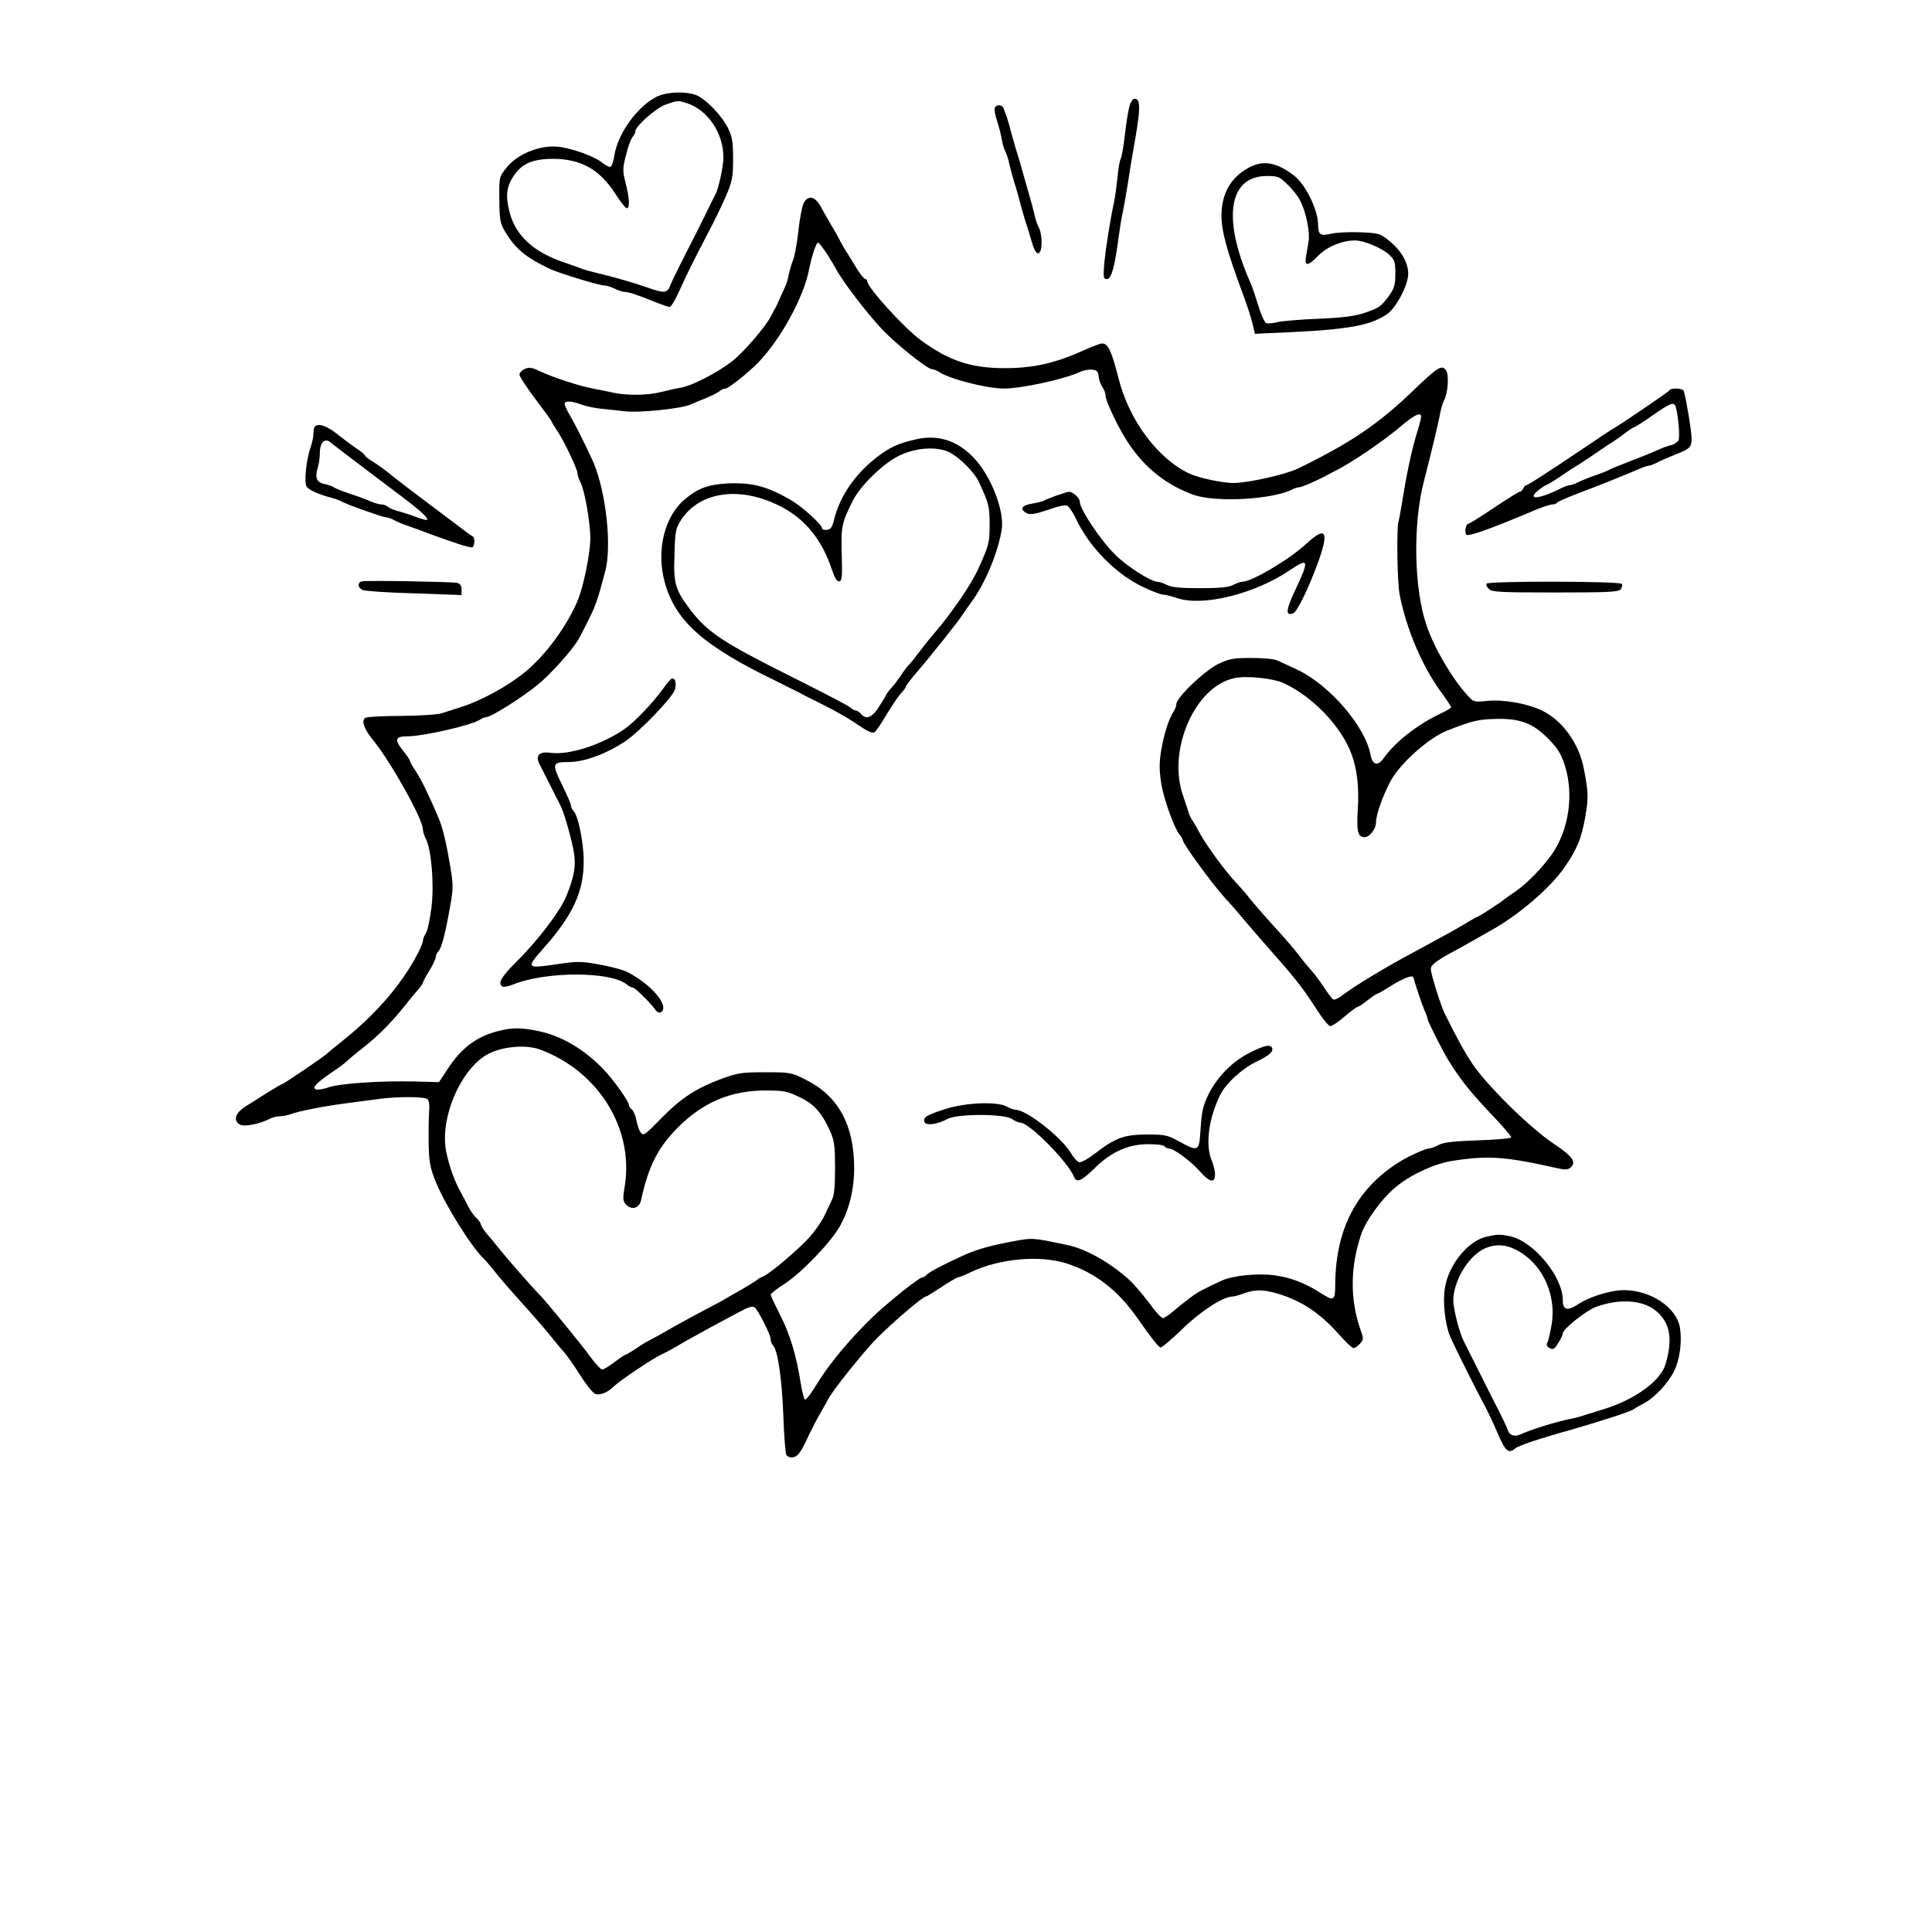 <?xml version="1.0" standalone="no"?>
<!DOCTYPE svg PUBLIC "-//W3C//DTD SVG 20010904//EN"
 "http://www.w3.org/TR/2001/REC-SVG-20010904/DTD/svg10.dtd">
<svg version="1.0" xmlns="http://www.w3.org/2000/svg"
 width="900pt" height="900pt" viewBox="0 0 900 900"
 preserveAspectRatio="xMidYMid meet">
<g transform="translate(0,900) scale(0.1,-0.1)"
fill="#000000" stroke="none">
<path d="M3058 8549 c-90 -46 -181 -173 -196 -273 -4 -27 -12 -51 -18 -53 -6
-2 -24 7 -40 20 -31 26 -124 61 -192 72 -87 14 -200 -29 -253 -97 -34 -42 -34
-43 -33 -148 1 -92 4 -110 25 -146 48 -81 96 -122 209 -176 45 -21 231 -78
256 -78 10 0 32 -7 48 -15 15 -8 37 -15 47 -15 18 0 60 -14 151 -51 26 -10 52
-19 58 -19 6 0 27 35 46 78 37 82 64 136 135 272 25 47 61 121 80 165 31 73
34 89 34 175 0 79 -4 103 -23 142 -27 55 -93 126 -140 151 -45 23 -144 21
-194 -4z m143 -30 c98 -33 170 -141 169 -255 -1 -43 -22 -139 -37 -169 -6 -11
-29 -58 -52 -105 -23 -47 -65 -130 -94 -186 -28 -55 -57 -114 -64 -132 -14
-38 -27 -40 -108 -11 -62 22 -168 52 -245 70 -25 6 -54 14 -65 19 -11 4 -45
17 -75 27 -143 47 -228 125 -256 234 -20 74 -15 120 19 170 38 57 89 79 183
79 130 0 217 -49 290 -162 24 -38 48 -68 54 -68 15 0 12 49 -6 119 -14 55 -14
66 2 128 9 38 23 75 30 84 8 8 14 21 14 28 0 23 96 108 141 124 55 19 59 20
100 6z"/>
<path d="M5261 8503 c-6 -21 -15 -80 -21 -132 -6 -51 -14 -101 -19 -110 -5 -9
-12 -47 -15 -86 -4 -38 -11 -90 -16 -115 -20 -92 -39 -217 -46 -287 -5 -67 -4
-73 13 -73 20 0 36 57 54 195 5 39 13 88 18 110 5 22 16 85 25 140 8 55 20
127 26 160 34 189 35 235 5 235 -8 0 -19 -16 -24 -37z"/>
<path d="M4634 8497 c-3 -8 2 -34 10 -58 8 -24 18 -62 22 -84 3 -22 11 -49 17
-60 6 -11 14 -36 18 -55 4 -19 15 -60 24 -90 10 -30 23 -77 30 -105 7 -27 18
-63 23 -80 6 -16 18 -56 27 -87 10 -37 21 -58 31 -58 21 0 22 87 1 125 -6 11
-14 36 -18 55 -4 19 -15 60 -24 90 -9 30 -22 78 -30 105 -7 28 -18 64 -23 80
-6 17 -18 59 -28 95 -9 36 -20 74 -24 85 -5 11 -11 28 -14 38 -6 20 -34 23
-42 4z"/>
<path d="M5819 8220 c-85 -45 -129 -122 -129 -225 0 -72 26 -166 100 -365 18
-47 37 -107 44 -135 l12 -50 39 2 c386 15 490 32 576 89 43 30 99 136 99 189
0 51 -32 107 -86 151 -45 37 -49 38 -138 42 -50 2 -111 -1 -136 -7 -51 -11
-59 -5 -60 44 -1 70 -59 187 -113 228 -80 61 -142 72 -208 37z m179 -80 c23
-21 50 -56 60 -77 27 -55 45 -145 38 -187 -3 -20 -9 -52 -12 -71 -8 -47 8 -46
57 4 39 41 112 71 171 71 42 0 127 -36 160 -67 25 -24 28 -34 28 -88 0 -52 -5
-68 -28 -101 -39 -53 -48 -59 -117 -82 -45 -15 -100 -22 -215 -27 -85 -3 -171
-11 -191 -16 -20 -5 -43 -7 -51 -4 -7 3 -24 40 -37 83 -13 42 -29 91 -37 107
-131 297 -101 495 77 495 52 0 60 -3 97 -40z"/>
<path d="M3746 8058 c-8 -13 -20 -70 -26 -128 -6 -58 -18 -121 -25 -140 -8
-19 -17 -51 -21 -70 -3 -19 -10 -41 -14 -50 -4 -8 -15 -33 -25 -55 -9 -22 -21
-47 -26 -55 -5 -8 -12 -22 -16 -30 -21 -46 -131 -174 -185 -215 -73 -55 -184
-112 -237 -121 -20 -3 -61 -13 -91 -20 -62 -16 -155 -17 -220 -4 -25 6 -69 14
-98 20 -61 11 -187 52 -250 82 -35 17 -48 18 -68 9 -13 -6 -24 -18 -24 -26 0
-9 34 -61 75 -115 41 -54 75 -101 75 -104 0 -3 12 -22 26 -43 31 -46 94 -178
94 -197 0 -8 6 -27 14 -43 20 -38 46 -188 46 -260 0 -67 -30 -217 -56 -283
-48 -121 -153 -264 -252 -344 -77 -62 -197 -128 -286 -157 -34 -11 -77 -25
-96 -31 -20 -7 -100 -12 -190 -13 -85 0 -161 -4 -168 -9 -20 -12 -6 -53 37
-105 83 -102 231 -367 231 -414 0 -10 6 -30 14 -45 26 -51 39 -212 26 -319 -7
-54 -18 -108 -26 -120 -8 -12 -14 -29 -14 -36 0 -8 -12 -36 -26 -63 -73 -139
-190 -275 -339 -395 -44 -35 -82 -67 -85 -70 -8 -9 -199 -139 -205 -139 -3 0
-34 -18 -68 -39 -34 -22 -81 -51 -104 -66 -47 -29 -58 -66 -25 -84 20 -11 90
3 134 25 14 8 37 14 51 14 14 0 38 5 52 10 37 14 154 37 255 50 47 6 114 15
150 20 84 12 211 12 229 1 10 -7 13 -24 10 -63 -2 -29 -3 -97 -2 -151 2 -83 7
-108 34 -175 46 -111 168 -305 224 -357 6 -5 27 -30 47 -55 19 -25 80 -95 134
-155 55 -61 115 -130 134 -155 19 -24 45 -55 57 -68 12 -13 46 -61 75 -107 29
-46 61 -86 72 -89 25 -6 56 7 86 36 28 27 184 132 221 148 13 6 40 20 59 31
57 35 285 159 335 183 18 9 34 11 41 5 17 -14 74 -127 74 -147 0 -10 5 -23 11
-29 22 -22 41 -152 48 -323 3 -96 10 -181 14 -187 12 -18 42 -16 58 5 8 9 23
35 33 57 28 60 52 106 75 145 11 19 24 42 28 50 17 37 162 218 226 284 80 80
216 196 230 196 3 0 36 20 74 45 37 25 72 45 77 45 5 0 33 11 61 25 134 63
320 79 445 39 132 -43 237 -124 326 -251 72 -102 99 -136 110 -140 5 -2 50 36
100 84 84 83 191 153 235 153 8 0 32 7 54 15 52 19 91 18 156 -1 112 -33 199
-91 289 -193 30 -34 59 -61 65 -61 7 0 20 9 30 20 18 20 18 23 2 68 -49 141
-47 294 5 445 23 65 100 170 166 222 68 55 177 105 257 117 165 26 246 21 485
-33 39 -9 53 -9 65 1 31 26 12 53 -80 114 -109 73 -310 271 -377 372 -39 59
-72 119 -130 237 -12 25 -38 102 -54 162 -13 48 -12 51 11 70 13 11 46 31 72
45 38 20 151 84 210 118 121 71 256 189 317 276 62 88 83 139 101 241 15 88
15 114 -7 225 -22 117 -101 226 -197 271 -68 32 -175 51 -251 44 -64 -6 -66
-6 -95 27 -71 78 -153 218 -189 323 -60 172 -65 480 -11 680 24 92 67 269 74
310 4 22 12 49 18 60 19 36 24 119 9 140 -20 27 -37 16 -150 -92 -166 -160
-294 -246 -540 -366 -58 -28 -233 -67 -301 -67 -48 0 -159 23 -200 42 -149 67
-286 250 -335 448 -32 125 -48 160 -76 160 -8 0 -42 -13 -76 -28 -141 -64
-242 -87 -378 -87 -157 0 -259 34 -390 130 -79 58 -250 246 -250 275 0 6 -4
10 -9 10 -5 0 -22 21 -38 46 -15 26 -36 58 -45 73 -10 14 -24 40 -33 56 -8 17
-28 53 -45 80 -16 28 -34 59 -40 70 -28 58 -60 70 -84 33z m106 -240 c18 -29
35 -57 38 -63 31 -61 144 -209 219 -289 71 -74 212 -186 233 -186 8 0 22 -6
33 -13 47 -32 222 -77 301 -77 82 0 276 42 352 76 18 9 45 14 60 12 22 -2 28
-9 30 -33 2 -16 10 -38 18 -49 8 -11 14 -28 14 -38 0 -27 64 -161 111 -229 76
-112 176 -190 299 -234 105 -37 371 -22 462 26 10 5 23 9 29 9 7 0 33 10 58
21 48 22 58 27 129 65 74 39 213 135 285 196 65 55 97 71 97 47 0 -6 -6 -32
-14 -58 -30 -95 -53 -205 -76 -351 -6 -36 -13 -71 -15 -79 -10 -26 -6 -286 5
-341 32 -161 103 -329 191 -451 27 -37 49 -70 49 -73 0 -4 -21 -17 -47 -29
-109 -51 -215 -134 -269 -211 -27 -37 -51 -29 -60 20 -25 131 -191 324 -342
395 -37 17 -78 36 -91 42 -13 7 -67 12 -120 12 -85 0 -103 -3 -156 -28 -63
-31 -195 -156 -195 -187 0 -8 -6 -24 -13 -35 -22 -32 -45 -105 -58 -182 -9
-57 -9 -88 0 -150 12 -76 61 -212 88 -244 7 -8 13 -19 13 -23 0 -16 141 -209
198 -271 21 -22 62 -69 92 -105 30 -36 69 -81 86 -100 143 -161 179 -206 244
-307 29 -46 59 -83 67 -83 8 0 39 20 67 45 29 25 57 45 61 45 4 0 24 13 45 30
21 16 41 30 44 30 4 0 25 12 49 27 68 44 117 64 121 50 10 -37 40 -126 52
-154 8 -17 14 -34 14 -39 0 -10 65 -139 93 -186 55 -91 107 -156 198 -252 55
-57 99 -108 99 -114 0 -5 -63 -11 -152 -14 -116 -4 -161 -9 -185 -21 -18 -10
-38 -17 -46 -17 -14 0 -82 -30 -122 -53 -209 -123 -313 -315 -315 -579 0 -79
-5 -82 -73 -38 -70 44 -135 69 -209 79 -77 11 -195 -1 -245 -24 -93 -43 -111
-52 -148 -80 -22 -16 -57 -44 -78 -62 -20 -18 -43 -33 -50 -33 -7 0 -35 30
-62 68 -28 37 -66 82 -85 101 -86 82 -208 153 -297 171 -168 35 -160 35 -261
16 -97 -18 -160 -36 -217 -61 -81 -36 -168 -81 -177 -92 -6 -7 -15 -13 -20
-13 -16 0 -159 -115 -234 -186 -107 -104 -205 -222 -259 -312 -26 -43 -48 -72
-55 -72 -4 0 -13 35 -20 77 -21 132 -49 224 -95 316 -25 49 -45 92 -45 96 0 5
28 27 63 49 80 52 216 193 259 269 44 78 67 170 67 273 0 199 -74 335 -225
410 -67 34 -72 35 -189 35 -108 0 -128 -3 -200 -29 -122 -45 -192 -91 -284
-185 -76 -78 -84 -84 -96 -67 -8 10 -16 35 -20 56 -4 22 -13 44 -21 51 -8 6
-14 16 -14 21 0 17 -74 121 -120 168 -90 93 -194 154 -298 176 -84 18 -127 18
-195 0 -97 -25 -168 -79 -229 -172 l-43 -65 -115 3 c-156 4 -350 -9 -402 -28
-23 -8 -49 -12 -56 -9 -20 7 1 30 76 81 31 21 62 44 67 50 6 6 39 34 75 62 72
57 136 121 196 197 21 27 49 61 62 75 12 14 22 28 22 32 0 4 14 30 30 56 17
27 30 56 30 64 0 8 6 20 12 26 15 15 33 84 55 210 15 86 15 99 0 190 -19 110
-34 173 -52 217 -39 94 -83 185 -107 221 -16 23 -28 45 -28 49 0 4 -13 24 -30
45 -44 55 -40 70 18 70 73 0 298 51 337 77 11 7 25 13 32 13 22 0 170 94 239
151 61 50 163 164 190 213 7 11 28 53 47 91 32 64 43 96 76 222 32 118 5 365
-54 508 -22 51 -85 178 -110 220 -13 22 -24 46 -25 53 0 16 31 15 77 -2 21 -8
63 -17 93 -20 30 -3 80 -8 110 -12 67 -8 259 12 303 30 18 8 52 22 77 32 25
10 52 24 61 31 8 7 21 13 29 13 13 0 105 73 150 119 106 108 215 308 239 436
12 60 33 125 42 125 4 0 22 -24 41 -52z m2127 -2000 c134 -61 269 -201 317
-331 26 -70 36 -157 29 -260 -6 -102 0 -127 33 -127 22 0 52 39 52 69 0 34 30
121 66 189 43 83 177 203 264 238 120 47 145 53 230 55 109 3 171 -20 240 -90
44 -44 61 -70 78 -122 45 -135 22 -303 -59 -419 -44 -62 -116 -136 -167 -171
-23 -16 -48 -33 -55 -39 -16 -14 -118 -80 -123 -80 -2 0 -21 -10 -42 -23 -40
-25 -114 -66 -257 -143 -121 -64 -281 -161 -327 -197 -20 -16 -41 -26 -47 -23
-6 4 -26 30 -45 59 -19 29 -45 63 -57 76 -12 13 -38 44 -57 70 -19 25 -74 89
-122 141 -47 52 -96 109 -109 125 -12 17 -39 48 -60 70 -54 57 -145 182 -175
239 -14 27 -30 54 -35 60 -4 6 -11 20 -14 31 -3 11 -15 47 -26 79 -74 212 55
508 239 547 56 12 179 0 229 -23z m-3464 -1707 c270 -99 437 -365 396 -632
-11 -67 -10 -74 7 -92 26 -25 60 -15 68 21 35 161 79 247 174 342 117 116 245
170 405 170 85 0 102 -3 158 -30 69 -32 107 -75 146 -164 18 -41 21 -68 21
-168 0 -82 -4 -128 -14 -146 -7 -15 -22 -47 -34 -72 -11 -25 -42 -70 -68 -100
-50 -57 -190 -176 -221 -187 -10 -4 -20 -9 -23 -13 -3 -3 -34 -23 -70 -44 -36
-20 -72 -41 -80 -46 -8 -5 -46 -26 -85 -46 -71 -37 -149 -80 -220 -121 -22
-12 -47 -26 -55 -30 -8 -3 -34 -19 -57 -35 -23 -15 -44 -28 -48 -28 -3 0 -27
-16 -52 -35 -25 -19 -51 -35 -58 -35 -6 0 -33 29 -59 65 -42 58 -201 251 -230
281 -31 31 -149 165 -184 209 -22 28 -52 64 -66 80 -14 17 -25 35 -26 41 0 6
-9 19 -19 28 -11 10 -27 32 -36 49 -9 18 -26 50 -38 72 -28 50 -52 114 -67
183 -37 163 73 411 208 469 69 30 167 36 227 14z"/>
<path d="M4270 6954 c-86 -19 -125 -37 -188 -86 -99 -77 -169 -179 -196 -286
-8 -37 -16 -48 -33 -50 -13 -2 -23 1 -23 6 0 18 -93 102 -148 134 -110 63
-178 81 -292 76 -91 -5 -138 -22 -200 -74 -96 -81 -134 -241 -93 -388 50 -180
180 -295 519 -459 54 -27 106 -53 114 -57 8 -5 56 -29 106 -54 50 -24 121 -65
158 -91 52 -35 71 -43 81 -35 7 6 33 43 56 83 24 40 53 83 66 97 13 14 23 28
23 32 0 4 26 38 58 75 66 77 192 236 207 261 6 9 22 33 37 53 66 87 130 241
145 347 11 84 -50 243 -127 325 -76 83 -168 114 -270 91z m151 -60 c48 -24
117 -92 139 -139 47 -102 50 -114 50 -199 0 -85 -3 -96 -53 -206 -34 -75 -124
-206 -204 -299 -21 -24 -55 -67 -76 -95 -20 -27 -41 -52 -45 -55 -4 -4 -20
-24 -35 -47 -15 -22 -36 -50 -46 -60 -10 -11 -20 -24 -22 -29 -2 -6 -18 -31
-34 -57 -31 -51 -61 -62 -85 -33 -7 8 -17 15 -23 15 -6 0 -18 7 -27 15 -9 8
-126 69 -260 136 -329 164 -404 213 -483 317 -72 95 -80 122 -75 259 3 108 6
122 30 160 88 135 278 161 468 62 112 -58 190 -155 235 -292 14 -40 24 -57 35
-55 13 3 14 22 11 127 -3 129 -1 143 52 249 36 71 143 175 217 210 77 37 173
43 231 16z"/>
<path d="M4920 6691 c-25 -9 -49 -19 -55 -22 -5 -4 -29 -10 -52 -14 -50 -8
-63 -23 -38 -41 20 -15 39 -12 125 17 30 11 61 17 70 14 8 -3 26 -28 40 -57
62 -135 189 -264 318 -324 40 -19 81 -34 90 -34 10 0 39 -7 65 -16 120 -41
362 19 526 130 88 60 91 48 26 -90 -45 -95 -48 -125 -11 -111 19 7 73 119 116
237 53 147 37 172 -57 85 -78 -72 -252 -175 -296 -175 -8 0 -28 -7 -43 -15
-21 -11 -63 -15 -154 -15 -91 0 -133 4 -154 15 -15 8 -35 15 -44 15 -31 0
-146 74 -199 128 -69 69 -163 211 -163 245 0 18 -33 47 -51 46 -8 -1 -34 -9
-59 -18z"/>
<path d="M3090 5793 c-48 -67 -137 -160 -185 -192 -108 -73 -255 -119 -340
-108 -53 8 -73 -13 -51 -54 7 -13 29 -58 50 -99 21 -41 42 -83 47 -93 15 -28
46 -134 60 -204 14 -69 6 -123 -33 -218 -28 -69 -131 -204 -227 -300 -77 -76
-94 -106 -70 -121 6 -3 27 1 47 9 154 63 458 63 533 0 8 -7 20 -13 26 -13 10
0 82 -70 106 -104 8 -11 19 -16 25 -12 44 27 -41 129 -156 188 -20 10 -79 26
-130 35 -83 15 -105 15 -185 3 -159 -23 -159 -23 -73 75 136 154 186 263 185
405 0 86 -26 211 -47 232 -7 7 -12 18 -12 25 0 7 -19 51 -42 98 -48 97 -46
105 30 105 72 0 172 36 262 95 68 44 227 210 235 245 6 29 1 50 -14 50 -4 0
-23 -21 -41 -47z"/>
<path d="M5820 4095 c-81 -41 -149 -111 -190 -192 -25 -52 -32 -80 -37 -158
-7 -111 -8 -112 -99 -63 -54 30 -66 33 -149 33 -107 0 -149 -15 -242 -87 -38
-29 -68 -45 -77 -42 -9 3 -25 22 -37 42 -44 74 -206 201 -257 202 -9 1 -28 7
-42 15 -44 25 -192 19 -285 -11 -91 -29 -106 -39 -98 -61 7 -18 60 -11 108 15
45 24 261 24 298 0 14 -10 33 -18 41 -18 41 0 224 -186 249 -252 11 -30 35
-20 94 38 77 77 158 114 252 114 38 0 73 -4 76 -10 3 -5 12 -10 20 -10 23 0
101 -58 143 -105 46 -53 72 -59 72 -16 0 16 -7 45 -15 64 -31 74 -15 196 39
306 26 54 103 124 172 157 57 27 79 47 69 64 -10 16 -36 10 -105 -25z"/>
<path d="M7776 7181 c-5 -8 -210 -147 -258 -176 -10 -5 -64 -41 -120 -79 -201
-135 -280 -186 -288 -186 -4 0 -10 -7 -14 -15 -3 -8 -10 -15 -15 -15 -5 0 -60
-34 -121 -75 -61 -41 -115 -75 -120 -75 -11 0 -19 -36 -10 -50 7 -12 111 25
314 111 38 16 77 29 87 29 10 0 20 4 23 9 3 4 45 23 93 41 83 31 221 86 290
116 17 8 36 14 41 14 6 0 23 6 39 14 15 8 53 25 83 37 73 28 80 35 80 78 0 30
-23 172 -36 219 -4 14 -60 17 -68 3z m29 -73 c12 -32 22 -145 14 -159 -5 -9
-21 -20 -36 -23 -16 -4 -41 -13 -58 -21 -16 -8 -73 -31 -125 -51 -52 -20 -99
-39 -105 -43 -5 -4 -35 -15 -65 -26 -30 -10 -66 -25 -80 -32 -14 -7 -30 -13
-37 -13 -6 0 -24 -6 -40 -14 -102 -52 -164 -57 -107 -10 16 13 32 23 36 24 4
0 37 20 72 44 35 24 68 45 72 47 5 2 42 27 82 54 41 28 81 55 90 60 9 6 33 22
53 38 20 15 39 27 42 27 3 0 41 24 84 54 81 57 100 65 108 44z"/>
<path d="M1467 7013 c-4 -3 -7 -19 -7 -33 0 -15 -6 -45 -14 -66 -19 -55 -30
-159 -18 -180 9 -16 55 -37 117 -53 17 -4 39 -13 50 -19 29 -15 189 -72 204
-72 7 0 25 -6 39 -14 15 -8 41 -19 57 -24 17 -6 68 -24 115 -42 104 -38 171
-60 188 -60 13 0 17 46 3 52 -4 2 -21 13 -37 26 -26 20 -187 141 -259 195 -16
12 -52 40 -80 62 -27 23 -67 51 -87 64 -21 12 -38 26 -38 29 0 4 -17 18 -38
32 -20 13 -61 44 -90 67 -50 40 -89 53 -105 36z m75 -76 c7 -6 105 -81 218
-166 195 -146 230 -175 230 -192 0 -4 -24 2 -52 13 -29 11 -68 23 -87 28 -18
5 -38 13 -44 19 -6 6 -20 11 -30 11 -10 0 -33 7 -50 14 -18 8 -61 25 -97 36
-36 12 -69 25 -75 30 -5 4 -24 11 -42 15 -38 8 -47 28 -33 75 6 19 10 51 10
70 0 51 25 73 52 47z"/>
<path d="M1687 6292 c-22 -4 -22 -29 1 -40 9 -5 117 -13 240 -16 l222 -8 0 26
c0 18 -6 27 -22 31 -26 5 -417 12 -441 7z"/>
<path d="M6925 6281 c-3 -5 2 -17 11 -25 13 -14 55 -16 308 -16 245 0 296 2
306 15 6 8 9 19 5 25 -8 13 -621 14 -630 1z"/>
<path d="M6924 3239 c-86 -20 -176 -131 -193 -238 -11 -65 1 -173 24 -226 19
-45 118 -242 152 -306 17 -30 48 -94 68 -142 38 -89 52 -101 84 -74 16 13 107
44 261 87 132 38 275 84 290 95 8 6 31 19 50 29 49 26 113 95 139 150 26 52
37 134 27 200 -15 95 -136 176 -262 176 -61 0 -161 -31 -213 -66 -50 -33 -71
-27 -71 20 0 108 -134 271 -242 296 -50 11 -59 11 -114 -1z m121 -53 c130 -55
208 -206 183 -356 -6 -36 -14 -73 -19 -82 -7 -13 -4 -20 10 -28 16 -8 23 -5
40 24 12 18 21 38 21 44 0 21 110 108 157 125 117 41 227 30 287 -28 57 -55
68 -126 35 -239 -22 -79 -145 -167 -290 -211 -30 -9 -67 -21 -84 -26 -16 -6
-48 -15 -70 -19 -67 -13 -185 -50 -232 -72 -28 -13 -53 -4 -60 22 -3 12 -32
71 -64 133 -31 62 -74 146 -94 187 -21 41 -42 84 -47 94 -19 36 -48 150 -48
187 0 87 65 200 138 239 45 23 91 25 137 6z"/>
</g>
</svg>
